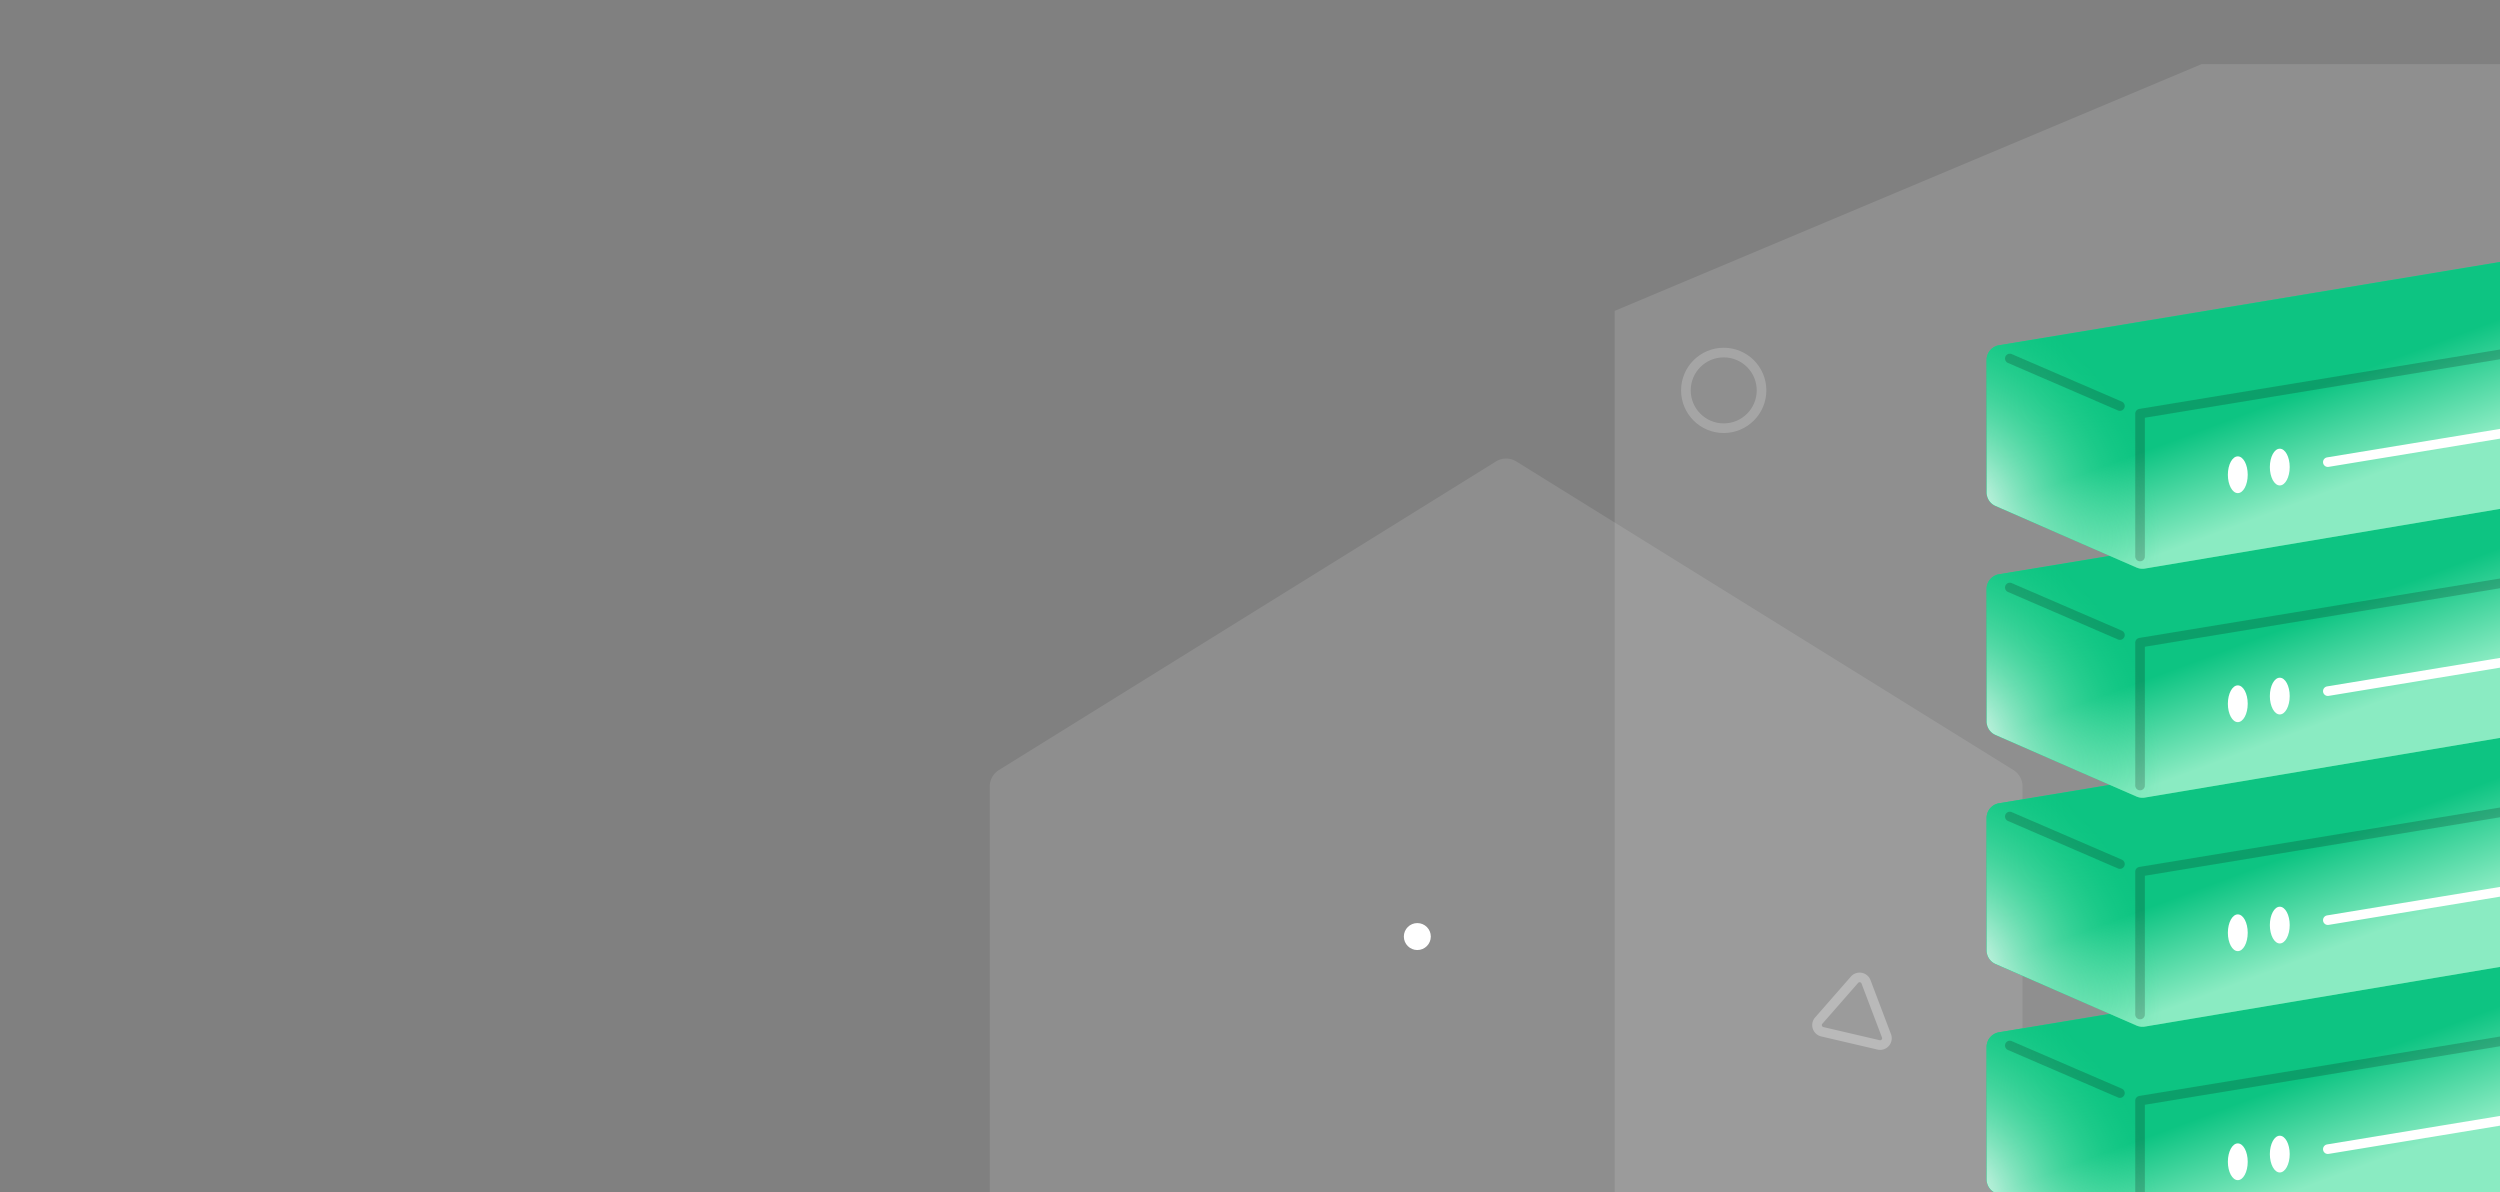 <svg viewBox="0 0 390 186" fill="none" xmlns="http://www.w3.org/2000/svg"><rect x="0" y="0" width="390" height="186" fill="#808080" stroke="none"/><g clip-path="url(#a)"><path d="M251.883 48.498V189.99h157.043V10h-65.473l-91.57 38.498Z" fill="#fff" fill-opacity=".12"/><path d="M154.402 122.679c0-1.038.536-2.002 1.418-2.549l77.554-48.148a3 3 0 0 1 3.165 0l77.554 48.148a3 3 0 0 1 1.417 2.549v78.674a3 3 0 0 1-3 3H157.402a3 3 0 0 1-3-3v-78.674Z" fill="#fff" fill-opacity=".11"/><path opacity=".3" d="m294.293 161.592-3.195-8.43a1.064 1.064 0 0 0-1.795-.324l-5.583 6.377a1.064 1.064 0 0 0 .558 1.737l8.779 2.052a1.063 1.063 0 0 0 1.236-1.412Z" stroke="#fff" stroke-width="1.5"/><circle opacity=".2" cx="268.9" cy="60.9" r="5.9" stroke="#fff" stroke-width="1.5"/><circle cx="221.103" cy="146.103" r="2.103" fill="#fff"/><path d="M462.489 136.362a2.315 2.315 0 0 0-1.287-.154l-149.35 24.828a2.315 2.315 0 0 0-1.936 2.285v20.663c0 .92.545 1.754 1.389 2.122l21.994 9.603c.412.18.867.236 1.311.161L484 170.767a2.316 2.316 0 0 0 1.932-2.284v-20.612c0-.929-.555-1.768-1.409-2.131l-22.034-9.378Z" fill="#21D789"/><path d="M462.489 136.362a2.315 2.315 0 0 0-1.287-.154l-149.35 24.828a2.315 2.315 0 0 0-1.936 2.285v20.663c0 .92.545 1.754 1.389 2.122l21.994 9.603c.412.18.867.236 1.311.161L484 170.767a2.316 2.316 0 0 0 1.932-2.284v-20.612c0-.929-.555-1.768-1.409-2.131l-22.034-9.378Z" fill="url(#b)"/><path d="M462.489 136.362a2.315 2.315 0 0 0-1.287-.154l-149.35 24.828a2.315 2.315 0 0 0-1.936 2.285v20.663c0 .92.545 1.754 1.389 2.122l21.994 9.603c.412.18.867.236 1.311.161L484 170.767a2.316 2.316 0 0 0 1.932-2.284v-20.612c0-.929-.555-1.768-1.409-2.131l-22.034-9.378Z" fill="url(#c)"/><path d="m485.092 146.79-151.244 24.917v22.286" stroke="#0C0C0D" stroke-opacity=".2" stroke-width="1.5" stroke-linecap="round" stroke-linejoin="round"/><path d="m363.141 179.27 82.723-13.629" stroke="#fff" stroke-width="1.5" stroke-linecap="round" stroke-linejoin="round"/><path d="m313.531 163.105 17.177 7.414" stroke="#0C0C0D" stroke-opacity=".2" stroke-width="1.5" stroke-linecap="round"/><ellipse cx="349.096" cy="181.237" rx="1.549" ry="2.866" fill="#fff"/><ellipse cx="355.646" cy="180.039" rx="1.549" ry="2.866" fill="#fff"/><path d="M462.489 100.636a2.315 2.315 0 0 0-1.287-.153l-149.35 24.827a2.316 2.316 0 0 0-1.936 2.285v20.663c0 .921.545 1.754 1.389 2.123l21.994 9.602c.412.18.867.236 1.311.162L484 135.042a2.317 2.317 0 0 0 1.932-2.284v-20.613c0-.928-.555-1.767-1.409-2.131l-22.034-9.378Z" fill="#21D789"/><path d="M462.489 100.636a2.315 2.315 0 0 0-1.287-.153l-149.35 24.827a2.316 2.316 0 0 0-1.936 2.285v20.663c0 .921.545 1.754 1.389 2.123l21.994 9.602c.412.18.867.236 1.311.162L484 135.042a2.317 2.317 0 0 0 1.932-2.284v-20.613c0-.928-.555-1.767-1.409-2.131l-22.034-9.378Z" fill="url(#d)"/><path d="M462.489 100.636a2.315 2.315 0 0 0-1.287-.153l-149.35 24.827a2.316 2.316 0 0 0-1.936 2.285v20.663c0 .921.545 1.754 1.389 2.123l21.994 9.602c.412.18.867.236 1.311.162L484 135.042a2.317 2.317 0 0 0 1.932-2.284v-20.613c0-.928-.555-1.767-1.409-2.131l-22.034-9.378Z" fill="url(#e)"/><path d="m485.092 111.064-151.244 24.918v22.285" stroke="#0C0C0D" stroke-opacity=".2" stroke-width="1.5" stroke-linecap="round" stroke-linejoin="round"/><path d="m363.141 143.544 82.723-13.628" stroke="#fff" stroke-width="1.5" stroke-linecap="round" stroke-linejoin="round"/><path d="m313.531 127.38 17.177 7.413" stroke="#0C0C0D" stroke-opacity=".2" stroke-width="1.5" stroke-linecap="round"/><ellipse cx="349.096" cy="145.511" rx="1.549" ry="2.866" fill="#fff"/><ellipse cx="355.646" cy="144.314" rx="1.549" ry="2.866" fill="#fff"/><path d="M462.489 64.91a2.317 2.317 0 0 0-1.287-.153l-149.35 24.828a2.316 2.316 0 0 0-1.936 2.284v20.663c0 .921.545 1.755 1.389 2.123l21.994 9.603c.412.18.867.236 1.311.161L484 99.316a2.316 2.316 0 0 0 1.932-2.284V76.42c0-.93-.555-1.768-1.409-2.132l-22.034-9.377Z" fill="#21D789"/><path d="M462.489 64.91a2.317 2.317 0 0 0-1.287-.153l-149.35 24.828a2.316 2.316 0 0 0-1.936 2.284v20.663c0 .921.545 1.755 1.389 2.123l21.994 9.603c.412.18.867.236 1.311.161L484 99.316a2.316 2.316 0 0 0 1.932-2.284V76.42c0-.93-.555-1.768-1.409-2.132l-22.034-9.377Z" fill="url(#f)"/><path d="M462.489 64.91a2.317 2.317 0 0 0-1.287-.153l-149.35 24.828a2.316 2.316 0 0 0-1.936 2.284v20.663c0 .921.545 1.755 1.389 2.123l21.994 9.603c.412.18.867.236 1.311.161L484 99.316a2.316 2.316 0 0 0 1.932-2.284V76.42c0-.93-.555-1.768-1.409-2.132l-22.034-9.377Z" fill="url(#g)"/><path d="m485.092 75.339-151.244 24.917v22.286" stroke="#0C0C0D" stroke-opacity=".2" stroke-width="1.5" stroke-linecap="round" stroke-linejoin="round"/><path d="m363.141 107.819 82.723-13.63" stroke="#fff" stroke-width="1.5" stroke-linecap="round" stroke-linejoin="round"/><path d="m313.531 91.654 17.177 7.414" stroke="#0C0C0D" stroke-opacity=".2" stroke-width="1.5" stroke-linecap="round"/><ellipse cx="349.096" cy="109.786" rx="1.549" ry="2.866" fill="#fff"/><ellipse cx="355.646" cy="108.588" rx="1.549" ry="2.866" fill="#fff"/><path d="M462.489 29.185a2.316 2.316 0 0 0-1.287-.154L311.852 53.86a2.316 2.316 0 0 0-1.936 2.285v20.663c0 .92.545 1.754 1.389 2.122l21.994 9.603c.412.18.867.236 1.311.162L484 63.59a2.316 2.316 0 0 0 1.932-2.285V40.695c0-.929-.555-1.768-1.409-2.131l-22.034-9.378Z" fill="#21D789"/><path d="M462.489 29.185a2.316 2.316 0 0 0-1.287-.154L311.852 53.86a2.316 2.316 0 0 0-1.936 2.285v20.663c0 .92.545 1.754 1.389 2.122l21.994 9.603c.412.18.867.236 1.311.162L484 63.59a2.316 2.316 0 0 0 1.932-2.285V40.695c0-.929-.555-1.768-1.409-2.131l-22.034-9.378Z" fill="url(#h)"/><path d="M462.489 29.185a2.316 2.316 0 0 0-1.287-.154L311.852 53.86a2.316 2.316 0 0 0-1.936 2.285v20.663c0 .92.545 1.754 1.389 2.122l21.994 9.603c.412.18.867.236 1.311.162L484 63.59a2.316 2.316 0 0 0 1.932-2.285V40.695c0-.929-.555-1.768-1.409-2.131l-22.034-9.378Z" fill="url(#i)"/><path d="M485.092 39.613 333.848 64.531v22.285" stroke="#0C0C0D" stroke-opacity=".2" stroke-width="1.5" stroke-linecap="round" stroke-linejoin="round"/><path d="m363.141 72.093 82.723-13.629" stroke="#fff" stroke-width="1.5" stroke-linecap="round" stroke-linejoin="round"/><path d="m313.531 55.928 17.177 7.414" stroke="#0C0C0D" stroke-opacity=".2" stroke-width="1.5" stroke-linecap="round"/><ellipse cx="349.096" cy="74.06" rx="1.549" ry="2.866" fill="#fff"/><ellipse cx="355.646" cy="72.863" rx="1.549" ry="2.866" fill="#fff"/></g><defs><radialGradient id="c" cx="0" cy="0" r="1" gradientUnits="userSpaceOnUse" gradientTransform="matrix(25.367 -16.129 19.639 30.887 305.151 186.517)"><stop stop-color="#fff"/><stop offset="1" stop-color="#21D789" stop-opacity="0"/></radialGradient><radialGradient id="e" cx="0" cy="0" r="1" gradientUnits="userSpaceOnUse" gradientTransform="matrix(25.367 -16.129 19.639 30.887 305.151 150.791)"><stop stop-color="#fff"/><stop offset="1" stop-color="#21D789" stop-opacity="0"/></radialGradient><radialGradient id="g" cx="0" cy="0" r="1" gradientUnits="userSpaceOnUse" gradientTransform="matrix(25.367 -16.129 19.639 30.887 305.151 115.066)"><stop stop-color="#fff"/><stop offset="1" stop-color="#21D789" stop-opacity="0"/></radialGradient><radialGradient id="i" cx="0" cy="0" r="1" gradientUnits="userSpaceOnUse" gradientTransform="matrix(25.367 -16.129 19.639 30.887 305.151 79.34)"><stop stop-color="#fff"/><stop offset="1" stop-color="#21D789" stop-opacity="0"/></radialGradient><linearGradient id="b" x1="366.472" y1="182.708" x2="360.906" y2="167.743" gradientUnits="userSpaceOnUse"><stop stop-color="#8AEBC2"/><stop offset="1" stop-color="#0DC482"/></linearGradient><linearGradient id="d" x1="366.472" y1="146.982" x2="360.906" y2="132.017" gradientUnits="userSpaceOnUse"><stop stop-color="#8AEBC2"/><stop offset="1" stop-color="#0DC482"/></linearGradient><linearGradient id="f" x1="366.472" y1="111.257" x2="360.906" y2="96.292" gradientUnits="userSpaceOnUse"><stop stop-color="#8AEBC2"/><stop offset="1" stop-color="#0DC482"/></linearGradient><linearGradient id="h" x1="366.472" y1="75.531" x2="360.906" y2="60.566" gradientUnits="userSpaceOnUse"><stop stop-color="#8AEBC2"/><stop offset="1" stop-color="#0DC482"/></linearGradient><clipPath id="a"><path fill="#fff" d="M0 0h390v186H0z"/></clipPath></defs></svg>